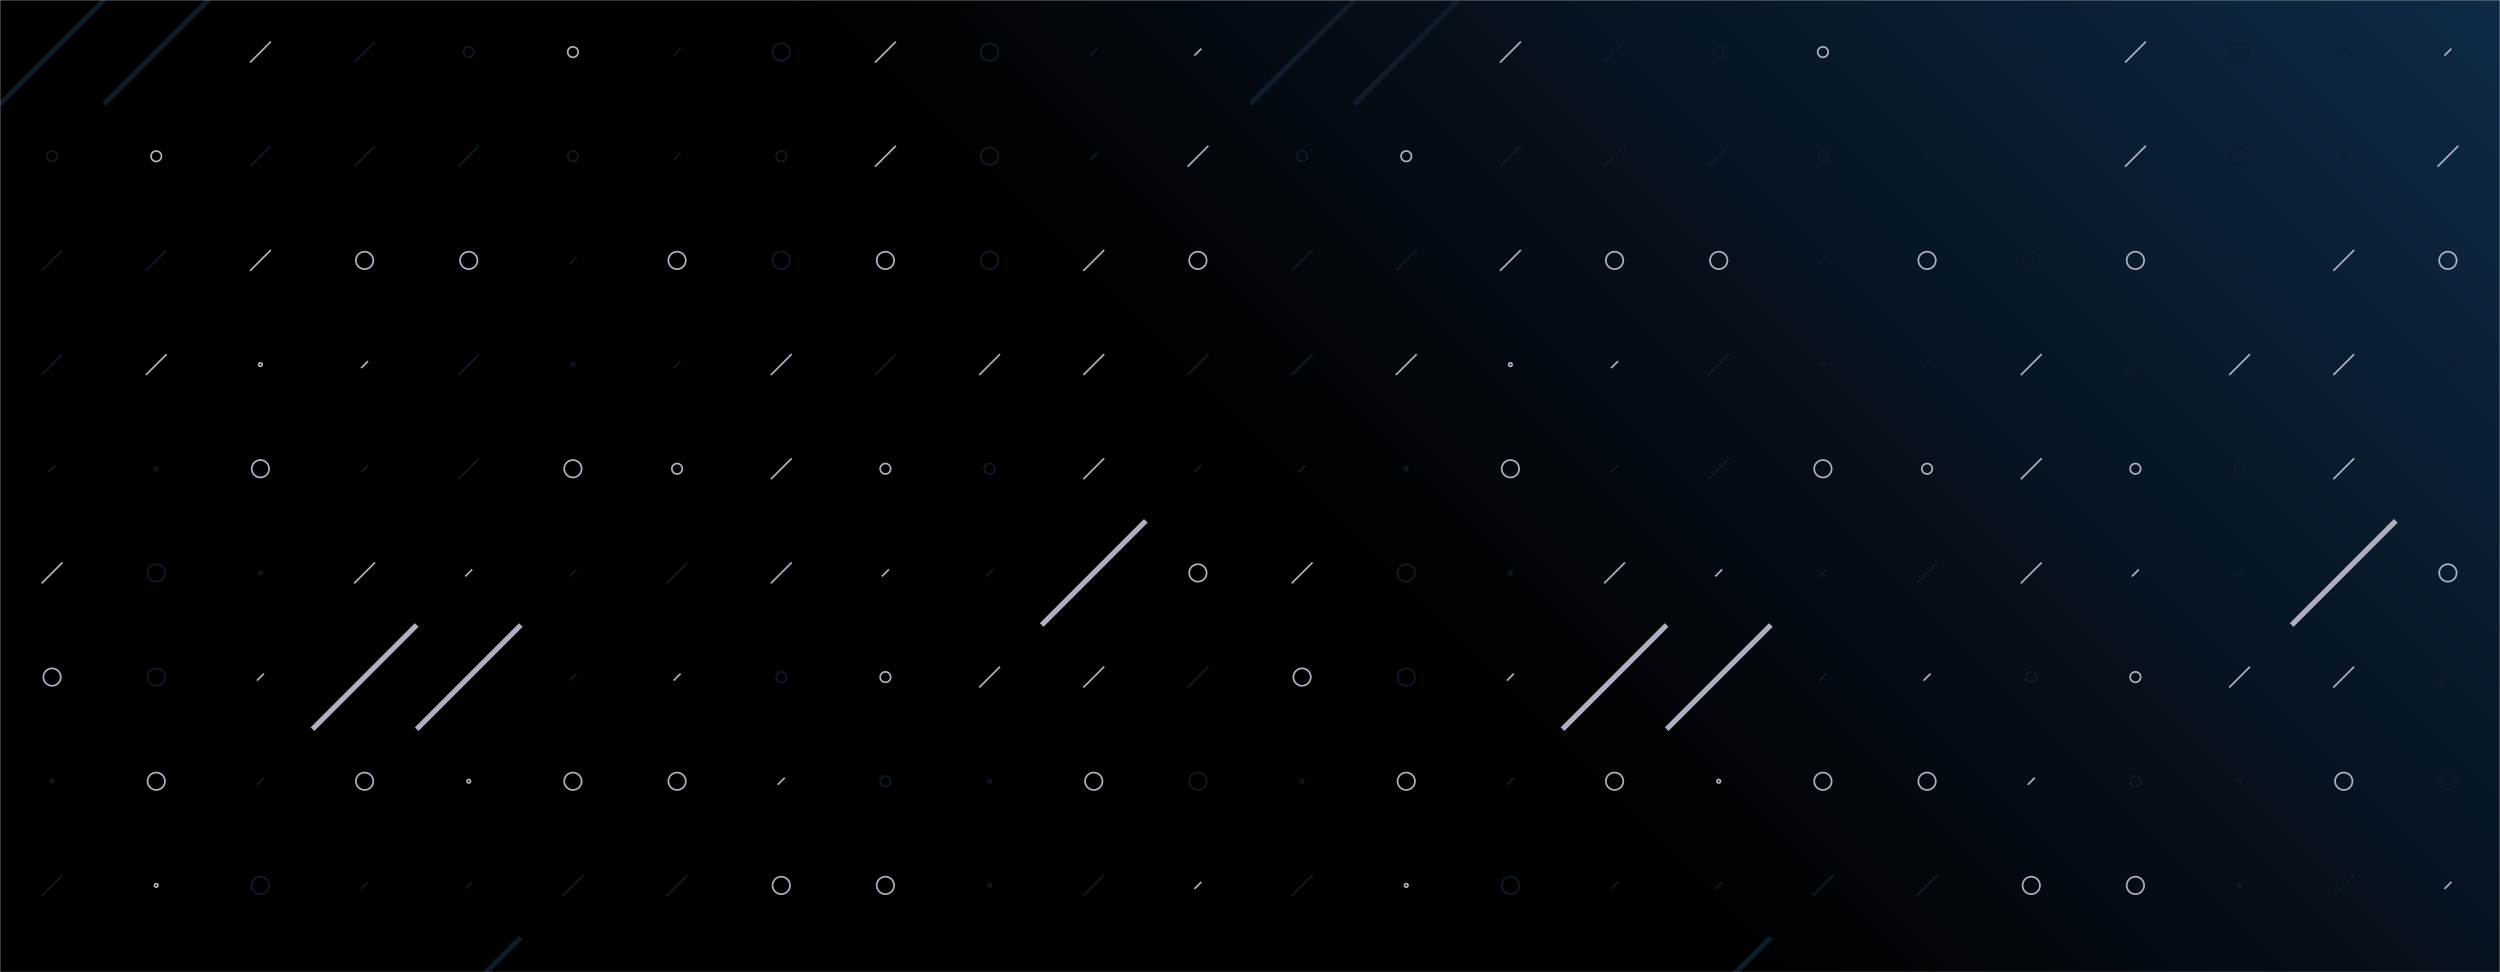 <svg xmlns="http://www.w3.org/2000/svg" version="1.1" xmlns:xlink="http://www.w3.org/1999/xlink" xmlns:svgjs="http://svgjs.com/svgjs" width="1440" height="560" preserveAspectRatio="none" viewBox="0 0 1440 560"><g mask="url(&quot;#SvgjsMask2040&quot;)" fill="none"><rect width="1440" height="560" x="0" y="0" fill="url(#SvgjsLinearGradient2041)"></rect><use xlink:href="#SvgjsSymbol2048" x="0" y="0"></use><use xlink:href="#SvgjsSymbol2048" x="720" y="0"></use></g><defs><mask id="SvgjsMask2040"><rect width="1440" height="560" fill="#ffffff"></rect></mask><linearGradient x1="84.72%" y1="-39.29%" x2="15.28%" y2="139.29%" gradientUnits="userSpaceOnUse" id="SvgjsLinearGradient2041"><stop stop-color="#0e2a47" offset="0"></stop><stop stop-color="rgba(0, 0, 0, 1)" offset="0.5"></stop><stop stop-color="rgba(0, 0, 0, 1)" offset="0.72"></stop><stop stop-color="rgba(0, 0, 0, 1)" offset="1"></stop></linearGradient><path d="M-1 0 a1 1 0 1 0 2 0 a1 1 0 1 0 -2 0z" id="SvgjsPath2047"></path><path d="M-3 0 a3 3 0 1 0 6 0 a3 3 0 1 0 -6 0z" id="SvgjsPath2043"></path><path d="M-5 0 a5 5 0 1 0 10 0 a5 5 0 1 0 -10 0z" id="SvgjsPath2046"></path><path d="M2 -2 L-2 2z" id="SvgjsPath2045"></path><path d="M6 -6 L-6 6z" id="SvgjsPath2044"></path><path d="M30 -30 L-30 30z" id="SvgjsPath2042"></path></defs><symbol id="SvgjsSymbol2048"><use xlink:href="#SvgjsPath2042" x="30" y="30" stroke="rgba(14, 27, 41, 1)" stroke-width="3"></use><use xlink:href="#SvgjsPath2043" x="30" y="90" stroke="rgba(14, 27, 41, 1)"></use><use xlink:href="#SvgjsPath2044" x="30" y="150" stroke="rgba(14, 27, 41, 1)"></use><use xlink:href="#SvgjsPath2044" x="30" y="210" stroke="rgba(14, 27, 41, 1)"></use><use xlink:href="#SvgjsPath2045" x="30" y="270" stroke="rgba(14, 27, 41, 1)"></use><use xlink:href="#SvgjsPath2044" x="30" y="330" stroke="rgba(174, 176, 192, 1)"></use><use xlink:href="#SvgjsPath2046" x="30" y="390" stroke="rgba(174, 176, 192, 1)"></use><use xlink:href="#SvgjsPath2047" x="30" y="450" stroke="rgba(14, 27, 41, 1)"></use><use xlink:href="#SvgjsPath2044" x="30" y="510" stroke="rgba(14, 27, 41, 1)"></use><use xlink:href="#SvgjsPath2043" x="30" y="570" stroke="rgba(174, 176, 192, 1)"></use><use xlink:href="#SvgjsPath2042" x="90" y="30" stroke="rgba(14, 27, 41, 1)" stroke-width="3"></use><use xlink:href="#SvgjsPath2043" x="90" y="90" stroke="rgba(174, 176, 192, 1)"></use><use xlink:href="#SvgjsPath2044" x="90" y="150" stroke="rgba(14, 27, 41, 1)"></use><use xlink:href="#SvgjsPath2044" x="90" y="210" stroke="rgba(174, 176, 192, 1)"></use><use xlink:href="#SvgjsPath2047" x="90" y="270" stroke="rgba(14, 27, 41, 1)"></use><use xlink:href="#SvgjsPath2046" x="90" y="330" stroke="rgba(14, 27, 41, 1)"></use><use xlink:href="#SvgjsPath2046" x="90" y="390" stroke="rgba(14, 27, 41, 1)"></use><use xlink:href="#SvgjsPath2046" x="90" y="450" stroke="rgba(174, 176, 192, 1)"></use><use xlink:href="#SvgjsPath2047" x="90" y="510" stroke="rgba(174, 176, 192, 1)"></use><use xlink:href="#SvgjsPath2044" x="90" y="570" stroke="rgba(14, 27, 41, 1)"></use><use xlink:href="#SvgjsPath2044" x="150" y="30" stroke="rgba(174, 176, 192, 1)"></use><use xlink:href="#SvgjsPath2044" x="150" y="90" stroke="rgba(14, 27, 41, 1)"></use><use xlink:href="#SvgjsPath2044" x="150" y="150" stroke="rgba(174, 176, 192, 1)"></use><use xlink:href="#SvgjsPath2047" x="150" y="210" stroke="rgba(174, 176, 192, 1)"></use><use xlink:href="#SvgjsPath2046" x="150" y="270" stroke="rgba(174, 176, 192, 1)"></use><use xlink:href="#SvgjsPath2047" x="150" y="330" stroke="rgba(14, 27, 41, 1)"></use><use xlink:href="#SvgjsPath2045" x="150" y="390" stroke="rgba(174, 176, 192, 1)"></use><use xlink:href="#SvgjsPath2045" x="150" y="450" stroke="rgba(14, 27, 41, 1)"></use><use xlink:href="#SvgjsPath2046" x="150" y="510" stroke="rgba(14, 27, 41, 1)"></use><use xlink:href="#SvgjsPath2046" x="150" y="570" stroke="rgba(14, 27, 41, 1)"></use><use xlink:href="#SvgjsPath2044" x="210" y="30" stroke="rgba(14, 27, 41, 1)"></use><use xlink:href="#SvgjsPath2044" x="210" y="90" stroke="rgba(14, 27, 41, 1)"></use><use xlink:href="#SvgjsPath2046" x="210" y="150" stroke="rgba(174, 176, 192, 1)"></use><use xlink:href="#SvgjsPath2045" x="210" y="210" stroke="rgba(174, 176, 192, 1)"></use><use xlink:href="#SvgjsPath2045" x="210" y="270" stroke="rgba(14, 27, 41, 1)"></use><use xlink:href="#SvgjsPath2044" x="210" y="330" stroke="rgba(174, 176, 192, 1)"></use><use xlink:href="#SvgjsPath2042" x="210" y="390" stroke="rgba(174, 176, 192, 1)" stroke-width="3"></use><use xlink:href="#SvgjsPath2046" x="210" y="450" stroke="rgba(174, 176, 192, 1)"></use><use xlink:href="#SvgjsPath2045" x="210" y="510" stroke="rgba(14, 27, 41, 1)"></use><use xlink:href="#SvgjsPath2046" x="210" y="570" stroke="rgba(14, 27, 41, 1)"></use><use xlink:href="#SvgjsPath2043" x="270" y="30" stroke="rgba(14, 27, 41, 1)"></use><use xlink:href="#SvgjsPath2044" x="270" y="90" stroke="rgba(14, 27, 41, 1)"></use><use xlink:href="#SvgjsPath2046" x="270" y="150" stroke="rgba(174, 176, 192, 1)"></use><use xlink:href="#SvgjsPath2044" x="270" y="210" stroke="rgba(14, 27, 41, 1)"></use><use xlink:href="#SvgjsPath2044" x="270" y="270" stroke="rgba(14, 27, 41, 1)"></use><use xlink:href="#SvgjsPath2045" x="270" y="330" stroke="rgba(174, 176, 192, 1)"></use><use xlink:href="#SvgjsPath2042" x="270" y="390" stroke="rgba(174, 176, 192, 1)" stroke-width="3"></use><use xlink:href="#SvgjsPath2047" x="270" y="450" stroke="rgba(174, 176, 192, 1)"></use><use xlink:href="#SvgjsPath2045" x="270" y="510" stroke="rgba(14, 27, 41, 1)"></use><use xlink:href="#SvgjsPath2042" x="270" y="570" stroke="rgba(14, 27, 41, 1)" stroke-width="3"></use><use xlink:href="#SvgjsPath2043" x="330" y="30" stroke="rgba(174, 176, 192, 1)"></use><use xlink:href="#SvgjsPath2043" x="330" y="90" stroke="rgba(14, 27, 41, 1)"></use><use xlink:href="#SvgjsPath2045" x="330" y="150" stroke="rgba(14, 27, 41, 1)"></use><use xlink:href="#SvgjsPath2047" x="330" y="210" stroke="rgba(14, 27, 41, 1)"></use><use xlink:href="#SvgjsPath2046" x="330" y="270" stroke="rgba(174, 176, 192, 1)"></use><use xlink:href="#SvgjsPath2045" x="330" y="330" stroke="rgba(14, 27, 41, 1)"></use><use xlink:href="#SvgjsPath2045" x="330" y="390" stroke="rgba(14, 27, 41, 1)"></use><use xlink:href="#SvgjsPath2046" x="330" y="450" stroke="rgba(174, 176, 192, 1)"></use><use xlink:href="#SvgjsPath2044" x="330" y="510" stroke="rgba(14, 27, 41, 1)"></use><use xlink:href="#SvgjsPath2044" x="330" y="570" stroke="rgba(174, 176, 192, 1)"></use><use xlink:href="#SvgjsPath2045" x="390" y="30" stroke="rgba(14, 27, 41, 1)"></use><use xlink:href="#SvgjsPath2045" x="390" y="90" stroke="rgba(14, 27, 41, 1)"></use><use xlink:href="#SvgjsPath2046" x="390" y="150" stroke="rgba(174, 176, 192, 1)"></use><use xlink:href="#SvgjsPath2045" x="390" y="210" stroke="rgba(14, 27, 41, 1)"></use><use xlink:href="#SvgjsPath2043" x="390" y="270" stroke="rgba(174, 176, 192, 1)"></use><use xlink:href="#SvgjsPath2044" x="390" y="330" stroke="rgba(14, 27, 41, 1)"></use><use xlink:href="#SvgjsPath2045" x="390" y="390" stroke="rgba(174, 176, 192, 1)"></use><use xlink:href="#SvgjsPath2046" x="390" y="450" stroke="rgba(174, 176, 192, 1)"></use><use xlink:href="#SvgjsPath2044" x="390" y="510" stroke="rgba(14, 27, 41, 1)"></use><use xlink:href="#SvgjsPath2047" x="390" y="570" stroke="rgba(14, 27, 41, 1)"></use><use xlink:href="#SvgjsPath2046" x="450" y="30" stroke="rgba(14, 27, 41, 1)"></use><use xlink:href="#SvgjsPath2043" x="450" y="90" stroke="rgba(14, 27, 41, 1)"></use><use xlink:href="#SvgjsPath2046" x="450" y="150" stroke="rgba(14, 27, 41, 1)"></use><use xlink:href="#SvgjsPath2044" x="450" y="210" stroke="rgba(174, 176, 192, 1)"></use><use xlink:href="#SvgjsPath2044" x="450" y="270" stroke="rgba(174, 176, 192, 1)"></use><use xlink:href="#SvgjsPath2044" x="450" y="330" stroke="rgba(174, 176, 192, 1)"></use><use xlink:href="#SvgjsPath2043" x="450" y="390" stroke="rgba(14, 27, 41, 1)"></use><use xlink:href="#SvgjsPath2045" x="450" y="450" stroke="rgba(174, 176, 192, 1)"></use><use xlink:href="#SvgjsPath2046" x="450" y="510" stroke="rgba(174, 176, 192, 1)"></use><use xlink:href="#SvgjsPath2045" x="450" y="570" stroke="rgba(14, 27, 41, 1)"></use><use xlink:href="#SvgjsPath2044" x="510" y="30" stroke="rgba(174, 176, 192, 1)"></use><use xlink:href="#SvgjsPath2044" x="510" y="90" stroke="rgba(174, 176, 192, 1)"></use><use xlink:href="#SvgjsPath2046" x="510" y="150" stroke="rgba(174, 176, 192, 1)"></use><use xlink:href="#SvgjsPath2044" x="510" y="210" stroke="rgba(14, 27, 41, 1)"></use><use xlink:href="#SvgjsPath2043" x="510" y="270" stroke="rgba(174, 176, 192, 1)"></use><use xlink:href="#SvgjsPath2045" x="510" y="330" stroke="rgba(174, 176, 192, 1)"></use><use xlink:href="#SvgjsPath2043" x="510" y="390" stroke="rgba(174, 176, 192, 1)"></use><use xlink:href="#SvgjsPath2043" x="510" y="450" stroke="rgba(14, 27, 41, 1)"></use><use xlink:href="#SvgjsPath2046" x="510" y="510" stroke="rgba(174, 176, 192, 1)"></use><use xlink:href="#SvgjsPath2045" x="510" y="570" stroke="rgba(174, 176, 192, 1)"></use><use xlink:href="#SvgjsPath2046" x="570" y="30" stroke="rgba(14, 27, 41, 1)"></use><use xlink:href="#SvgjsPath2046" x="570" y="90" stroke="rgba(14, 27, 41, 1)"></use><use xlink:href="#SvgjsPath2046" x="570" y="150" stroke="rgba(14, 27, 41, 1)"></use><use xlink:href="#SvgjsPath2044" x="570" y="210" stroke="rgba(174, 176, 192, 1)"></use><use xlink:href="#SvgjsPath2043" x="570" y="270" stroke="rgba(14, 27, 41, 1)"></use><use xlink:href="#SvgjsPath2045" x="570" y="330" stroke="rgba(14, 27, 41, 1)"></use><use xlink:href="#SvgjsPath2044" x="570" y="390" stroke="rgba(174, 176, 192, 1)"></use><use xlink:href="#SvgjsPath2047" x="570" y="450" stroke="rgba(14, 27, 41, 1)"></use><use xlink:href="#SvgjsPath2047" x="570" y="510" stroke="rgba(14, 27, 41, 1)"></use><use xlink:href="#SvgjsPath2044" x="570" y="570" stroke="rgba(174, 176, 192, 1)"></use><use xlink:href="#SvgjsPath2045" x="630" y="30" stroke="rgba(14, 27, 41, 1)"></use><use xlink:href="#SvgjsPath2045" x="630" y="90" stroke="rgba(14, 27, 41, 1)"></use><use xlink:href="#SvgjsPath2044" x="630" y="150" stroke="rgba(174, 176, 192, 1)"></use><use xlink:href="#SvgjsPath2044" x="630" y="210" stroke="rgba(174, 176, 192, 1)"></use><use xlink:href="#SvgjsPath2044" x="630" y="270" stroke="rgba(174, 176, 192, 1)"></use><use xlink:href="#SvgjsPath2042" x="630" y="330" stroke="rgba(174, 176, 192, 1)" stroke-width="3"></use><use xlink:href="#SvgjsPath2044" x="630" y="390" stroke="rgba(174, 176, 192, 1)"></use><use xlink:href="#SvgjsPath2046" x="630" y="450" stroke="rgba(174, 176, 192, 1)"></use><use xlink:href="#SvgjsPath2044" x="630" y="510" stroke="rgba(14, 27, 41, 1)"></use><use xlink:href="#SvgjsPath2045" x="630" y="570" stroke="rgba(174, 176, 192, 1)"></use><use xlink:href="#SvgjsPath2045" x="690" y="30" stroke="rgba(174, 176, 192, 1)"></use><use xlink:href="#SvgjsPath2044" x="690" y="90" stroke="rgba(174, 176, 192, 1)"></use><use xlink:href="#SvgjsPath2046" x="690" y="150" stroke="rgba(174, 176, 192, 1)"></use><use xlink:href="#SvgjsPath2044" x="690" y="210" stroke="rgba(14, 27, 41, 1)"></use><use xlink:href="#SvgjsPath2045" x="690" y="270" stroke="rgba(14, 27, 41, 1)"></use><use xlink:href="#SvgjsPath2046" x="690" y="330" stroke="rgba(174, 176, 192, 1)"></use><use xlink:href="#SvgjsPath2044" x="690" y="390" stroke="rgba(14, 27, 41, 1)"></use><use xlink:href="#SvgjsPath2046" x="690" y="450" stroke="rgba(14, 27, 41, 1)"></use><use xlink:href="#SvgjsPath2045" x="690" y="510" stroke="rgba(174, 176, 192, 1)"></use><use xlink:href="#SvgjsPath2043" x="690" y="570" stroke="rgba(14, 27, 41, 1)"></use></symbol></svg>